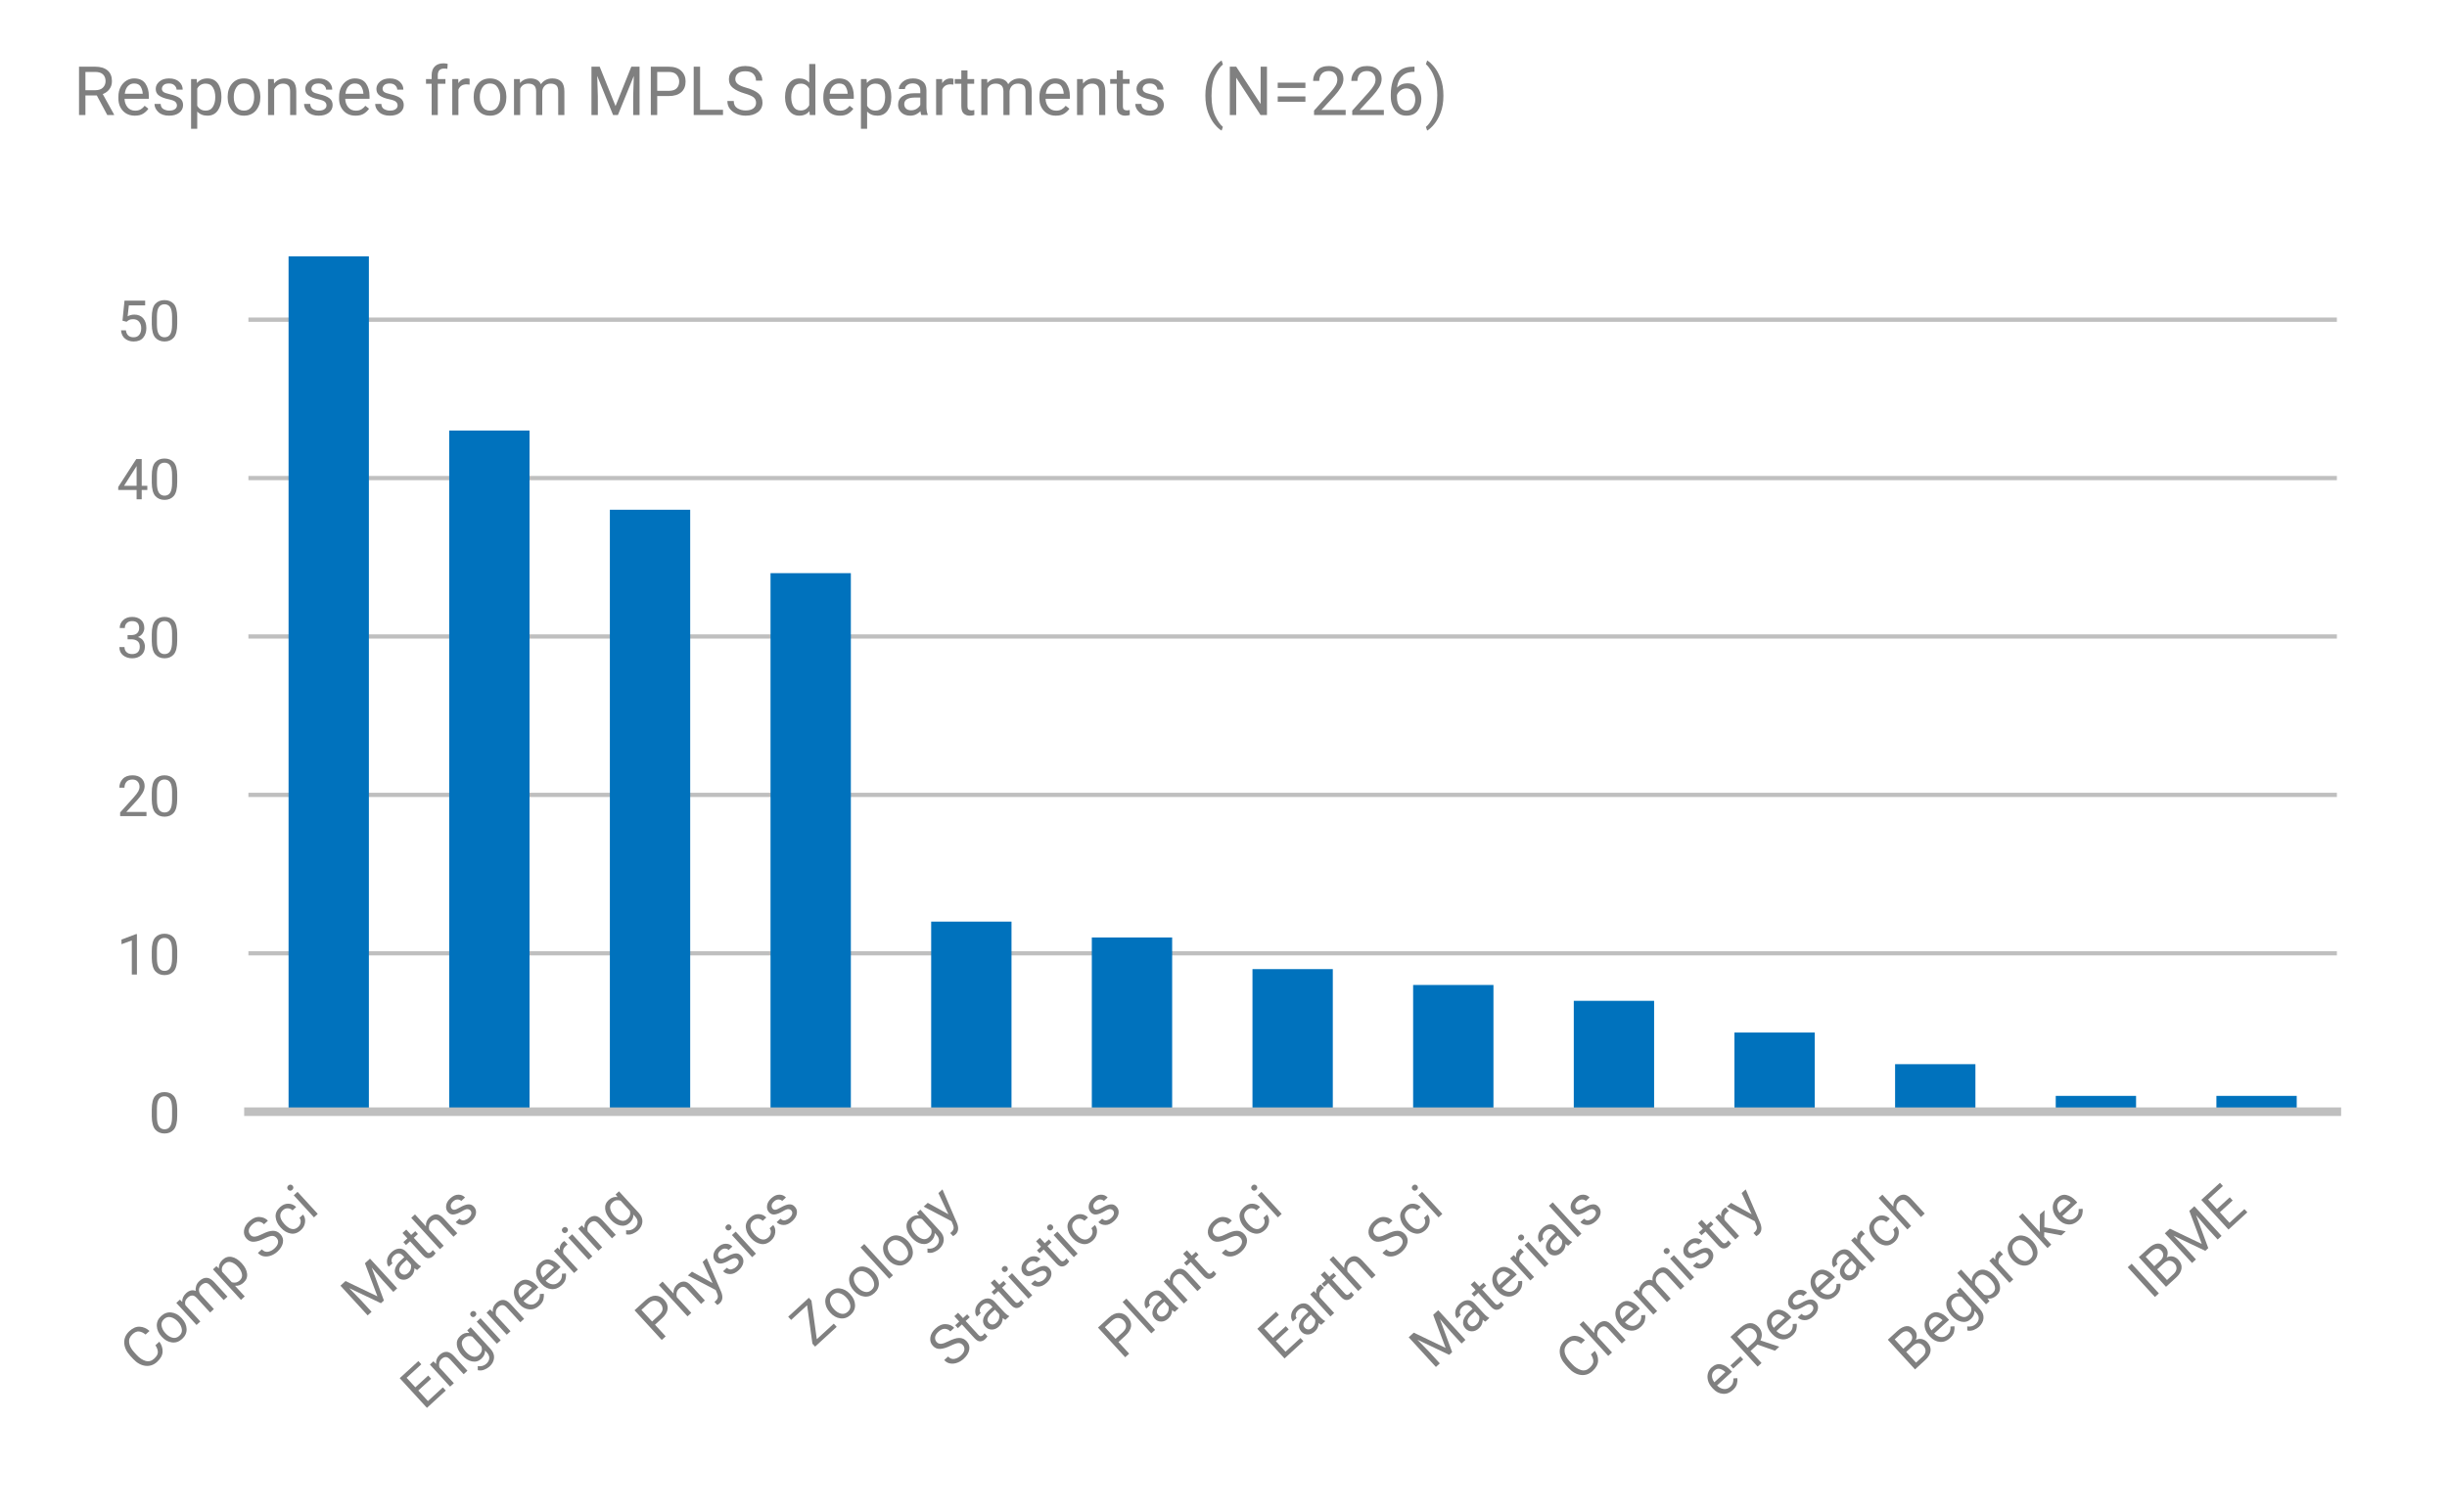 <?xml version="1.0" encoding="utf-8" standalone="no"?>
<!DOCTYPE svg PUBLIC "-//W3C//DTD SVG 1.1//EN"
  "http://www.w3.org/Graphics/SVG/1.1/DTD/svg11.dtd">
<!-- Created with matplotlib (https://matplotlib.org/) -->
<svg height="266.996pt" version="1.1" viewBox="0 0 432 266.996" width="432pt" xmlns="http://www.w3.org/2000/svg" xmlns:xlink="http://www.w3.org/1999/xlink">
 <defs>
  <style type="text/css">
*{stroke-linecap:butt;stroke-linejoin:round;}
  </style>
 </defs>
 <g id="figure_1">
  <g id="patch_1">
   <path d="M 0 266.996 
L 432 266.996 
L 432 0 
L 0 0 
z
" style="fill:#ffffff;"/>
  </g>
  <g id="axes_1">
   <g id="patch_2">
    <path d="M 43.854 196.295 
L 412.56 196.295 
L 412.56 45.26 
L 43.854 45.26 
z
" style="fill:#ffffff;"/>
   </g>
   <g id="matplotlib.axis_1">
    <g id="xtick_1">
     <g id="line2d_1"/>
     <g id="text_1">
      <!-- Comp Sci -->
      <defs>
       <path d="M 51.172 22.609 
L 60.547 22.609 
Q 59.469 12.5 52.922 5.75 
Q 46.391 -0.984 33.594 -0.984 
Q 21.188 -0.984 13.594 7.875 
Q 6 16.75 5.859 31.453 
L 5.859 39.062 
Q 5.859 54 13.547 63.031 
Q 21.234 72.078 34.422 72.078 
Q 46.484 72.078 52.969 65.438 
Q 59.469 58.797 60.547 48.297 
L 51.172 48.297 
Q 50.094 55.719 46.375 60.031 
Q 42.672 64.359 34.422 64.359 
Q 25 64.359 20.109 57.422 
Q 15.234 50.484 15.234 39.156 
L 15.234 31.984 
Q 15.234 21.484 19.672 14.078 
Q 24.125 6.688 33.594 6.688 
Q 42.578 6.688 46.266 10.891 
Q 49.953 15.094 51.172 22.609 
z
" id="Roboto-Regular-67"/>
       <path d="M 4.5 26.953 
Q 4.5 38.422 10.938 46.109 
Q 17.391 53.812 28.469 53.812 
Q 39.547 53.812 45.984 46.266 
Q 52.438 38.719 52.594 27.438 
L 52.594 25.828 
Q 52.594 14.359 46.125 6.688 
Q 39.656 -0.984 28.562 -0.984 
Q 17.438 -0.984 10.969 6.688 
Q 4.5 14.359 4.5 25.828 
z
M 13.531 25.828 
Q 13.531 17.969 17.266 12.203 
Q 21 6.453 28.562 6.453 
Q 35.938 6.453 39.688 12.141 
Q 43.453 17.828 43.5 25.688 
L 43.5 26.953 
Q 43.5 34.719 39.734 40.547 
Q 35.984 46.391 28.469 46.391 
Q 21 46.391 17.266 40.547 
Q 13.531 34.719 13.531 26.953 
z
" id="Roboto-Regular-111"/>
       <path d="M 28.031 46.188 
Q 19.141 46.188 15.875 38.719 
L 15.875 0 
L 6.781 0 
L 6.781 52.828 
L 15.375 52.828 
L 15.625 47.078 
Q 21.344 53.812 31.25 53.812 
Q 36.328 53.812 40.297 51.781 
Q 44.281 49.75 46.391 45.312 
Q 49.031 49.125 53.25 51.469 
Q 57.469 53.812 63.188 53.812 
Q 71.688 53.812 76.297 49.266 
Q 80.906 44.734 80.906 34.719 
L 80.906 0 
L 71.828 0 
L 71.828 34.812 
Q 71.828 41.453 68.766 43.812 
Q 65.719 46.188 60.547 46.188 
Q 55.078 46.188 51.953 42.938 
Q 48.828 39.703 48.344 35.062 
L 48.344 0 
L 39.312 0 
L 39.312 34.766 
Q 39.312 40.969 36.234 43.578 
Q 33.156 46.188 28.031 46.188 
z
" id="Roboto-Regular-109"/>
       <path d="M 31 -0.984 
Q 21.484 -0.984 15.922 5.125 
L 15.922 -20.312 
L 6.844 -20.312 
L 6.844 52.828 
L 15.141 52.828 
L 15.578 47.016 
Q 21.141 53.812 30.859 53.812 
Q 40.875 53.812 46.188 46.391 
Q 51.516 38.969 51.516 26.859 
L 51.516 25.828 
Q 51.516 14.266 46.172 6.641 
Q 40.828 -0.984 31 -0.984 
z
M 28.219 46.188 
Q 20.016 46.188 15.922 38.922 
L 15.922 13.625 
Q 20.062 6.453 28.328 6.453 
Q 35.641 6.453 39.031 12.203 
Q 42.438 17.969 42.438 25.828 
L 42.438 26.859 
Q 42.438 34.719 39.031 40.453 
Q 35.641 46.188 28.219 46.188 
z
" id="Roboto-Regular-112"/>
       <path id="Roboto-Regular-32"/>
       <path d="M 46.141 17.969 
Q 46.141 22.859 42.844 25.781 
Q 39.547 28.719 29 31.812 
Q 18.453 34.906 12.328 39.719 
Q 6.203 44.531 6.203 52.734 
Q 6.203 61.031 12.812 66.547 
Q 19.438 72.078 30.375 72.078 
Q 42.391 72.078 48.906 65.484 
Q 55.422 58.891 55.422 50.594 
L 46.047 50.594 
Q 46.047 56.547 42.188 60.453 
Q 38.328 64.359 30.375 64.359 
Q 22.859 64.359 19.234 61.062 
Q 15.625 57.766 15.625 52.828 
Q 15.625 48.391 19.453 45.438 
Q 23.297 42.484 31.938 40.047 
Q 44.281 36.578 49.938 31.469 
Q 55.609 26.375 55.609 18.062 
Q 55.609 9.375 48.828 4.188 
Q 42.047 -0.984 30.812 -0.984 
Q 24.266 -0.984 18.094 1.453 
Q 11.922 3.906 7.938 8.719 
Q 3.953 13.531 3.953 20.609 
L 13.328 20.609 
Q 13.328 13.328 18.641 10 
Q 23.969 6.688 30.812 6.688 
Q 38.188 6.688 42.156 9.734 
Q 46.141 12.797 46.141 17.969 
z
" id="Roboto-Regular-83"/>
       <path d="M 28.031 6.453 
Q 32.859 6.453 36.5 9.328 
Q 40.141 12.203 40.484 16.703 
L 49.078 16.703 
Q 48.734 9.625 42.578 4.312 
Q 36.422 -0.984 28.031 -0.984 
Q 16.109 -0.984 10.328 6.875 
Q 4.547 14.75 4.547 25.391 
L 4.547 27.438 
Q 4.547 38.094 10.328 45.953 
Q 16.109 53.812 28.031 53.812 
Q 37.312 53.812 43.016 48.312 
Q 48.734 42.828 49.078 34.672 
L 40.484 34.672 
Q 40.141 39.547 36.797 42.969 
Q 33.453 46.391 28.031 46.391 
Q 22.469 46.391 19.312 43.547 
Q 16.156 40.719 14.859 36.375 
Q 13.578 32.031 13.578 27.438 
L 13.578 25.391 
Q 13.578 20.75 14.844 16.406 
Q 16.109 12.062 19.25 9.25 
Q 22.406 6.453 28.031 6.453 
z
" id="Roboto-Regular-99"/>
       <path d="M 6.938 66.844 
Q 6.938 69.047 8.281 70.562 
Q 9.625 72.078 12.25 72.078 
Q 14.844 72.078 16.234 70.562 
Q 17.625 69.047 17.625 66.844 
Q 17.625 64.75 16.234 63.25 
Q 14.844 61.766 12.25 61.766 
Q 9.625 61.766 8.281 63.25 
Q 6.938 64.75 6.938 66.844 
z
M 16.703 52.828 
L 16.703 0 
L 7.625 0 
L 7.625 52.828 
z
" id="Roboto-Regular-105"/>
      </defs>
      <g style="fill:#808080;" transform="translate(25.193 242.661)rotate(-42.5)scale(0.1 -0.1)">
       <use xlink:href="#Roboto-Regular-67"/>
       <use x="65.088" xlink:href="#Roboto-Regular-111"/>
       <use x="122.119" xlink:href="#Roboto-Regular-109"/>
       <use x="209.814" xlink:href="#Roboto-Regular-112"/>
       <use x="265.967" xlink:href="#Roboto-Regular-32"/>
       <use x="290.771" xlink:href="#Roboto-Regular-83"/>
       <use x="350.146" xlink:href="#Roboto-Regular-99"/>
       <use x="402.49" xlink:href="#Roboto-Regular-105"/>
      </g>
     </g>
    </g>
    <g id="xtick_2">
     <g id="line2d_2"/>
     <g id="text_2">
      <!-- Maths -->
      <defs>
       <path d="M 43.656 13.141 
L 66.891 71.094 
L 79 71.094 
L 79 0 
L 69.625 0 
L 69.625 27.734 
L 70.562 57.469 
L 47.172 0 
L 40.047 0 
L 16.703 57.562 
L 17.625 27.734 
L 17.625 0 
L 8.25 0 
L 8.25 71.094 
L 20.359 71.094 
z
" id="Roboto-Regular-77"/>
       <path d="M 39.5 0 
Q 38.625 1.906 38.234 5.562 
Q 35.688 2.875 31.875 0.938 
Q 28.078 -0.984 23.188 -0.984 
Q 15.094 -0.984 10.203 3.562 
Q 5.328 8.109 5.328 14.703 
Q 5.328 23.188 11.766 27.609 
Q 18.219 32.031 29.109 32.031 
L 38.031 32.031 
L 38.031 36.234 
Q 38.031 40.922 35.219 43.719 
Q 32.422 46.531 26.906 46.531 
Q 21.781 46.531 18.625 44.016 
Q 15.484 41.5 15.484 38.188 
L 6.453 38.188 
Q 6.453 43.844 12.156 48.828 
Q 17.875 53.812 27.438 53.812 
Q 36.031 53.812 41.547 49.406 
Q 47.078 45.016 47.078 36.141 
L 47.078 12.406 
Q 47.078 5.078 48.922 0.781 
L 48.922 0 
z
M 24.516 6.938 
Q 29.391 6.938 32.984 9.375 
Q 36.578 11.812 38.031 14.797 
L 38.031 25.688 
L 29.641 25.688 
Q 14.406 25.391 14.406 15.922 
Q 14.406 12.156 16.938 9.547 
Q 19.484 6.938 24.516 6.938 
z
" id="Roboto-Regular-97"/>
       <path d="M 29.25 0 
Q 26.172 -0.984 22.266 -0.984 
Q 17.234 -0.984 13.672 2.094 
Q 10.109 5.172 10.109 13.141 
L 10.109 45.906 
L 0.438 45.906 
L 0.438 52.828 
L 10.109 52.828 
L 10.109 65.672 
L 19.141 65.672 
L 19.141 52.828 
L 29 52.828 
L 29 45.906 
L 19.141 45.906 
L 19.141 13.094 
Q 19.141 9.031 20.891 7.906 
Q 22.656 6.781 24.953 6.781 
Q 26.656 6.781 29.203 7.375 
z
" id="Roboto-Regular-116"/>
       <path d="M 28.812 46.188 
Q 24.469 46.188 21.141 43.844 
Q 17.828 41.5 15.922 37.75 
L 15.922 0 
L 6.891 0 
L 6.891 75 
L 15.922 75 
L 15.922 46.531 
Q 21.922 53.812 31.5 53.812 
Q 39.266 53.812 43.828 49.469 
Q 48.391 45.125 48.438 34.859 
L 48.438 0 
L 39.359 0 
L 39.359 34.719 
Q 39.359 40.922 36.641 43.547 
Q 33.938 46.188 28.812 46.188 
z
" id="Roboto-Regular-104"/>
       <path d="M 37.641 14.016 
Q 37.641 16.891 35.516 19.203 
Q 33.406 21.531 25.734 23.094 
Q 16.891 24.906 11.672 28.344 
Q 6.453 31.781 6.453 38.375 
Q 6.453 44.625 11.797 49.219 
Q 17.141 53.812 26.031 53.812 
Q 35.5 53.812 40.812 48.969 
Q 46.141 44.141 46.141 37.312 
L 37.109 37.312 
Q 37.109 40.578 34.219 43.484 
Q 31.344 46.391 26.031 46.391 
Q 20.406 46.391 17.969 43.938 
Q 15.531 41.5 15.531 38.625 
Q 15.531 35.75 17.797 33.953 
Q 20.062 32.172 27.438 30.516 
Q 37.156 28.328 41.922 24.75 
Q 46.688 21.188 46.688 14.703 
Q 46.688 7.719 41.094 3.359 
Q 35.5 -0.984 26.266 -0.984 
Q 15.766 -0.984 10.203 4.391 
Q 4.641 9.766 4.641 16.312 
L 13.719 16.312 
Q 14.016 10.688 18.047 8.562 
Q 22.078 6.453 26.266 6.453 
Q 31.781 6.453 34.703 8.594 
Q 37.641 10.75 37.641 14.016 
z
" id="Roboto-Regular-115"/>
      </defs>
      <g style="fill:#808080;" transform="translate(64.299 232.816)rotate(-42.5)scale(0.1 -0.1)">
       <use xlink:href="#Roboto-Regular-77"/>
       <use x="87.305" xlink:href="#Roboto-Regular-97"/>
       <use x="141.699" xlink:href="#Roboto-Regular-116"/>
       <use x="174.414" xlink:href="#Roboto-Regular-104"/>
       <use x="229.492" xlink:href="#Roboto-Regular-115"/>
      </g>
     </g>
    </g>
    <g id="xtick_3">
     <g id="line2d_3"/>
     <g id="text_3">
      <!-- Engineering -->
      <defs>
       <path d="M 8.25 0 
L 8.25 71.094 
L 52.938 71.094 
L 52.938 63.375 
L 17.672 63.375 
L 17.672 40.531 
L 48.438 40.531 
L 48.438 32.859 
L 17.672 32.859 
L 17.672 7.672 
L 53.422 7.672 
L 53.422 0 
z
" id="Roboto-Regular-69"/>
       <path d="M 28.812 46.188 
Q 24.469 46.188 21.141 43.844 
Q 17.828 41.5 15.922 37.75 
L 15.922 0 
L 6.891 0 
L 6.891 52.828 
L 15.438 52.828 
L 15.719 46.234 
Q 21.734 53.812 31.5 53.812 
Q 39.266 53.812 43.828 49.469 
Q 48.391 45.125 48.438 34.859 
L 48.438 0 
L 39.359 0 
L 39.359 34.719 
Q 39.359 40.922 36.641 43.547 
Q 33.938 46.188 28.812 46.188 
z
" id="Roboto-Regular-110"/>
       <path d="M 26.953 -20.844 
Q 22.859 -20.844 16.891 -18.844 
Q 10.938 -16.844 7.375 -11.672 
L 12.109 -6.297 
Q 17.969 -13.422 26.266 -13.422 
Q 32.672 -13.422 36.469 -9.828 
Q 40.281 -6.25 40.281 0.688 
L 40.281 5.328 
Q 34.906 -0.984 25.484 -0.984 
Q 15.969 -0.984 10.344 6.641 
Q 4.734 14.266 4.734 25.828 
L 4.734 26.859 
Q 4.734 38.969 10.328 46.391 
Q 15.922 53.812 25.594 53.812 
Q 35.297 53.812 40.672 46.969 
L 41.109 52.828 
L 49.312 52.828 
L 49.312 1.125 
Q 49.312 -9.375 43.062 -15.109 
Q 36.812 -20.844 26.953 -20.844 
z
M 13.766 25.828 
Q 13.766 17.969 17.062 12.328 
Q 20.359 6.688 27.688 6.688 
Q 36.281 6.688 40.281 14.5 
L 40.281 38.578 
Q 38.578 41.844 35.547 44.016 
Q 32.516 46.188 27.781 46.188 
Q 20.406 46.188 17.078 40.453 
Q 13.766 34.719 13.766 26.859 
z
" id="Roboto-Regular-103"/>
       <path d="M 48.688 9.234 
Q 46.094 5.328 41.359 2.172 
Q 36.625 -0.984 28.812 -0.984 
Q 17.781 -0.984 11.156 6.188 
Q 4.547 13.375 4.547 24.562 
L 4.547 26.609 
Q 4.547 35.25 7.844 41.328 
Q 11.141 47.406 16.406 50.609 
Q 21.688 53.812 27.641 53.812 
Q 38.969 53.812 44.156 46.406 
Q 49.359 39.016 49.359 27.938 
L 49.359 23.875 
L 13.625 23.875 
Q 13.812 16.609 17.938 11.5 
Q 22.078 6.391 29.297 6.391 
Q 34.078 6.391 37.391 8.344 
Q 40.719 10.297 43.219 13.578 
z
M 27.641 46.391 
Q 22.266 46.391 18.547 42.484 
Q 14.844 38.578 13.922 31.25 
L 40.328 31.25 
L 40.328 31.938 
Q 39.984 37.203 37.281 41.797 
Q 34.578 46.391 27.641 46.391 
z
" id="Roboto-Regular-101"/>
       <path d="M 27.984 45.125 
Q 19.141 45.125 15.922 37.5 
L 15.922 0 
L 6.891 0 
L 6.891 52.828 
L 15.672 52.828 
L 15.875 46.781 
Q 20.219 53.812 28.422 53.812 
Q 30.953 53.812 32.422 53.125 
L 32.375 44.734 
Q 30.375 45.125 27.984 45.125 
z
" id="Roboto-Regular-114"/>
      </defs>
      <g style="fill:#808080;" transform="translate(74.762 249.145)rotate(-42.5)scale(0.1 -0.1)">
       <use xlink:href="#Roboto-Regular-69"/>
       <use x="56.836" xlink:href="#Roboto-Regular-110"/>
       <use x="112.061" xlink:href="#Roboto-Regular-103"/>
       <use x="168.213" xlink:href="#Roboto-Regular-105"/>
       <use x="192.529" xlink:href="#Roboto-Regular-110"/>
       <use x="247.754" xlink:href="#Roboto-Regular-101"/>
       <use x="300.781" xlink:href="#Roboto-Regular-101"/>
       <use x="353.809" xlink:href="#Roboto-Regular-114"/>
       <use x="387.695" xlink:href="#Roboto-Regular-105"/>
       <use x="412.012" xlink:href="#Roboto-Regular-110"/>
       <use x="467.236" xlink:href="#Roboto-Regular-103"/>
      </g>
     </g>
    </g>
    <g id="xtick_4">
     <g id="line2d_4"/>
     <g id="text_4">
      <!-- Physics -->
      <defs>
       <path d="M 17.672 27.875 
L 17.672 0 
L 8.25 0 
L 8.25 71.094 
L 34.469 71.094 
Q 46.578 71.094 53 64.984 
Q 59.422 58.891 59.422 49.422 
Q 59.422 39.109 53 33.484 
Q 46.578 27.875 34.469 27.875 
z
M 17.672 63.375 
L 17.672 35.547 
L 34.469 35.547 
Q 42.781 35.547 46.391 39.406 
Q 50 43.266 50 49.312 
Q 50 54.781 46.391 59.078 
Q 42.781 63.375 34.469 63.375 
z
" id="Roboto-Regular-80"/>
       <path d="M 24.906 -8.156 
Q 20.219 -20.562 10.75 -21.297 
L 9.234 -21.344 
Q 6.344 -21.344 4.156 -20.562 
L 4.109 -13.234 
L 6.547 -13.422 
Q 11.141 -13.422 13.719 -11.547 
Q 16.312 -9.672 17.969 -4.781 
L 19.922 0.594 
L 1.078 52.828 
L 10.938 52.828 
L 24.172 13.281 
L 36.422 52.828 
L 46.094 52.828 
z
" id="Roboto-Regular-121"/>
      </defs>
      <g style="fill:#808080;" transform="translate(116.216 237.157)rotate(-42.5)scale(0.1 -0.1)">
       <use xlink:href="#Roboto-Regular-80"/>
       <use x="63.086" xlink:href="#Roboto-Regular-104"/>
       <use x="118.164" xlink:href="#Roboto-Regular-121"/>
       <use x="165.479" xlink:href="#Roboto-Regular-115"/>
       <use x="217.09" xlink:href="#Roboto-Regular-105"/>
       <use x="241.406" xlink:href="#Roboto-Regular-99"/>
       <use x="293.75" xlink:href="#Roboto-Regular-115"/>
      </g>
     </g>
    </g>
    <g id="xtick_5">
     <g id="line2d_5"/>
     <g id="text_5">
      <!-- Zoology -->
      <defs>
       <path d="M 4.891 63.375 
L 4.891 71.094 
L 54.391 71.094 
L 54.391 64.266 
L 15.328 7.672 
L 55.953 7.672 
L 55.953 0 
L 4.25 0 
L 4.25 7.031 
L 43.219 63.375 
z
" id="Roboto-Regular-90"/>
       <path d="M 16.703 75 
L 16.703 0 
L 7.625 0 
L 7.625 75 
z
" id="Roboto-Regular-108"/>
      </defs>
      <g style="fill:#808080;" transform="translate(143.589 238.064)rotate(-42.5)scale(0.1 -0.1)">
       <use xlink:href="#Roboto-Regular-90"/>
       <use x="59.912" xlink:href="#Roboto-Regular-111"/>
       <use x="116.943" xlink:href="#Roboto-Regular-111"/>
       <use x="173.975" xlink:href="#Roboto-Regular-108"/>
       <use x="198.291" xlink:href="#Roboto-Regular-111"/>
       <use x="255.322" xlink:href="#Roboto-Regular-103"/>
       <use x="311.475" xlink:href="#Roboto-Regular-121"/>
      </g>
     </g>
    </g>
    <g id="xtick_6">
     <g id="line2d_6"/>
     <g id="text_6">
      <!-- Statistics -->
      <g style="fill:#808080;" transform="translate(167.794 241.937)rotate(-42.5)scale(0.1 -0.1)">
       <use xlink:href="#Roboto-Regular-83"/>
       <use x="59.375" xlink:href="#Roboto-Regular-116"/>
       <use x="92.09" xlink:href="#Roboto-Regular-97"/>
       <use x="146.484" xlink:href="#Roboto-Regular-116"/>
       <use x="179.199" xlink:href="#Roboto-Regular-105"/>
       <use x="203.516" xlink:href="#Roboto-Regular-115"/>
       <use x="255.127" xlink:href="#Roboto-Regular-116"/>
       <use x="287.842" xlink:href="#Roboto-Regular-105"/>
       <use x="312.158" xlink:href="#Roboto-Regular-99"/>
       <use x="364.502" xlink:href="#Roboto-Regular-115"/>
      </g>
     </g>
    </g>
    <g id="xtick_7">
     <g id="line2d_7"/>
     <g id="text_7">
      <!-- Plant Sci -->
      <g style="fill:#808080;" transform="translate(198.038 240.212)rotate(-42.5)scale(0.1 -0.1)">
       <use xlink:href="#Roboto-Regular-80"/>
       <use x="63.086" xlink:href="#Roboto-Regular-108"/>
       <use x="87.402" xlink:href="#Roboto-Regular-97"/>
       <use x="141.797" xlink:href="#Roboto-Regular-110"/>
       <use x="197.021" xlink:href="#Roboto-Regular-116"/>
       <use x="229.736" xlink:href="#Roboto-Regular-32"/>
       <use x="254.541" xlink:href="#Roboto-Regular-83"/>
       <use x="313.916" xlink:href="#Roboto-Regular-99"/>
       <use x="366.26" xlink:href="#Roboto-Regular-105"/>
      </g>
     </g>
    </g>
    <g id="xtick_8">
     <g id="line2d_8"/>
     <g id="text_8">
      <!-- Earth Sci -->
      <g style="fill:#808080;" transform="translate(226.165 240.427)rotate(-42.5)scale(0.1 -0.1)">
       <use xlink:href="#Roboto-Regular-69"/>
       <use x="56.836" xlink:href="#Roboto-Regular-97"/>
       <use x="111.23" xlink:href="#Roboto-Regular-114"/>
       <use x="145.117" xlink:href="#Roboto-Regular-116"/>
       <use x="177.832" xlink:href="#Roboto-Regular-104"/>
       <use x="232.91" xlink:href="#Roboto-Regular-32"/>
       <use x="257.715" xlink:href="#Roboto-Regular-83"/>
       <use x="317.09" xlink:href="#Roboto-Regular-99"/>
       <use x="369.434" xlink:href="#Roboto-Regular-105"/>
      </g>
     </g>
    </g>
    <g id="xtick_9">
     <g id="line2d_9"/>
     <g id="text_9">
      <!-- Materials -->
      <g style="fill:#808080;" transform="translate(252.89 241.927)rotate(-42.5)scale(0.1 -0.1)">
       <use xlink:href="#Roboto-Regular-77"/>
       <use x="87.305" xlink:href="#Roboto-Regular-97"/>
       <use x="141.699" xlink:href="#Roboto-Regular-116"/>
       <use x="174.414" xlink:href="#Roboto-Regular-101"/>
       <use x="227.441" xlink:href="#Roboto-Regular-114"/>
       <use x="261.328" xlink:href="#Roboto-Regular-105"/>
       <use x="285.645" xlink:href="#Roboto-Regular-97"/>
       <use x="340.039" xlink:href="#Roboto-Regular-108"/>
       <use x="364.355" xlink:href="#Roboto-Regular-115"/>
      </g>
     </g>
    </g>
    <g id="xtick_10">
     <g id="line2d_10"/>
     <g id="text_10">
      <!-- Chemistry -->
      <g style="fill:#808080;" transform="translate(278.618 244.277)rotate(-42.5)scale(0.1 -0.1)">
       <use xlink:href="#Roboto-Regular-67"/>
       <use x="65.088" xlink:href="#Roboto-Regular-104"/>
       <use x="120.166" xlink:href="#Roboto-Regular-101"/>
       <use x="173.193" xlink:href="#Roboto-Regular-109"/>
       <use x="260.889" xlink:href="#Roboto-Regular-105"/>
       <use x="285.205" xlink:href="#Roboto-Regular-115"/>
       <use x="336.816" xlink:href="#Roboto-Regular-116"/>
       <use x="369.531" xlink:href="#Roboto-Regular-114"/>
       <use x="403.418" xlink:href="#Roboto-Regular-121"/>
      </g>
     </g>
    </g>
    <g id="xtick_11">
     <g id="line2d_11"/>
     <g id="text_11">
      <!-- e-Research -->
      <defs>
       <path d="M 25.688 33.938 
L 25.688 26.516 
L 1.859 26.516 
L 1.859 33.938 
z
" id="Roboto-Regular-45"/>
       <path d="M 49.812 0 
L 34.375 28.812 
L 17.672 28.812 
L 17.672 0 
L 8.25 0 
L 8.25 71.094 
L 31.781 71.094 
Q 43.75 71.094 50.219 65.625 
Q 56.688 60.156 56.688 49.75 
Q 56.688 43.109 53.094 38.156 
Q 49.516 33.203 43.172 30.766 
L 59.859 0.594 
L 59.859 0 
z
M 17.672 63.375 
L 17.672 36.469 
L 32.078 36.469 
Q 39.656 36.469 43.484 40.344 
Q 47.312 44.234 47.312 49.75 
Q 47.312 55.906 43.625 59.641 
Q 39.938 63.375 31.781 63.375 
z
" id="Roboto-Regular-82"/>
      </defs>
      <g style="fill:#808080;" transform="translate(303.738 247.312)rotate(-42.5)scale(0.1 -0.1)">
       <use xlink:href="#Roboto-Regular-101"/>
       <use x="53.027" xlink:href="#Roboto-Regular-45"/>
       <use x="80.664" xlink:href="#Roboto-Regular-82"/>
       <use x="142.285" xlink:href="#Roboto-Regular-101"/>
       <use x="195.312" xlink:href="#Roboto-Regular-115"/>
       <use x="246.924" xlink:href="#Roboto-Regular-101"/>
       <use x="299.951" xlink:href="#Roboto-Regular-97"/>
       <use x="354.346" xlink:href="#Roboto-Regular-114"/>
       <use x="388.232" xlink:href="#Roboto-Regular-99"/>
       <use x="440.576" xlink:href="#Roboto-Regular-104"/>
      </g>
     </g>
    </g>
    <g id="xtick_12">
     <g id="line2d_12"/>
     <g id="text_12">
      <!-- Begbroke -->
      <defs>
       <path d="M 56.641 20.516 
Q 56.641 10.547 50.219 5.266 
Q 43.797 0 33.156 0 
L 8.25 0 
L 8.25 71.094 
L 31.547 71.094 
Q 42.484 71.094 48.609 66.578 
Q 54.734 62.062 54.734 52.156 
Q 54.734 47.219 51.922 43.375 
Q 49.125 39.547 44.234 37.453 
Q 50.25 35.797 53.438 31.156 
Q 56.641 26.516 56.641 20.516 
z
M 17.672 63.375 
L 17.672 40.828 
L 31.844 40.828 
Q 37.891 40.828 41.594 43.844 
Q 45.312 46.875 45.312 52.25 
Q 45.312 63.141 32.125 63.375 
z
M 47.266 20.406 
Q 47.266 26.375 44.016 29.812 
Q 40.766 33.25 33.594 33.25 
L 17.672 33.25 
L 17.672 7.672 
L 33.156 7.672 
Q 39.844 7.672 43.547 11.109 
Q 47.266 14.547 47.266 20.406 
z
" id="Roboto-Regular-66"/>
       <path d="M 51.609 25.828 
Q 51.609 14.266 46.234 6.641 
Q 40.875 -0.984 31.062 -0.984 
Q 21.047 -0.984 15.625 6.109 
L 15.141 0 
L 6.844 0 
L 6.844 75 
L 15.922 75 
L 15.922 47.125 
Q 21.297 53.812 30.953 53.812 
Q 40.922 53.812 46.266 46.391 
Q 51.609 38.969 51.609 26.859 
z
M 28.719 46.188 
Q 23.781 46.188 20.703 43.812 
Q 17.625 41.453 15.922 37.984 
L 15.922 14.984 
Q 17.672 11.469 20.797 9.078 
Q 23.922 6.688 28.812 6.688 
Q 36.141 6.688 39.328 12.328 
Q 42.531 17.969 42.531 25.828 
L 42.531 26.859 
Q 42.531 34.719 39.469 40.453 
Q 36.422 46.188 28.719 46.188 
z
" id="Roboto-Regular-98"/>
       <path d="M 39.984 0 
L 21.688 24.516 
L 15.969 18.609 
L 15.969 0 
L 6.891 0 
L 6.891 75 
L 15.969 75 
L 15.969 29.688 
L 20.797 35.453 
L 37.203 52.828 
L 48.25 52.828 
L 27.641 30.812 
L 50.641 0 
z
" id="Roboto-Regular-107"/>
      </defs>
      <g style="fill:#808080;" transform="translate(337.474 242.355)rotate(-42.5)scale(0.1 -0.1)">
       <use xlink:href="#Roboto-Regular-66"/>
       <use x="62.305" xlink:href="#Roboto-Regular-101"/>
       <use x="115.332" xlink:href="#Roboto-Regular-103"/>
       <use x="171.484" xlink:href="#Roboto-Regular-98"/>
       <use x="227.637" xlink:href="#Roboto-Regular-114"/>
       <use x="261.523" xlink:href="#Roboto-Regular-111"/>
       <use x="318.555" xlink:href="#Roboto-Regular-107"/>
       <use x="369.238" xlink:href="#Roboto-Regular-101"/>
      </g>
     </g>
    </g>
    <g id="xtick_13">
     <g id="line2d_13"/>
     <g id="text_13">
      <!-- IBME -->
      <defs>
       <path d="M 18.359 71.094 
L 18.359 0 
L 8.938 0 
L 8.938 71.094 
z
" id="Roboto-Regular-73"/>
      </defs>
      <g style="fill:#808080;" transform="translate(379.779 229.611)rotate(-42.5)scale(0.1 -0.1)">
       <use xlink:href="#Roboto-Regular-73"/>
       <use x="27.197" xlink:href="#Roboto-Regular-66"/>
       <use x="89.502" xlink:href="#Roboto-Regular-77"/>
       <use x="176.807" xlink:href="#Roboto-Regular-69"/>
      </g>
     </g>
    </g>
   </g>
   <g id="matplotlib.axis_2">
    <g id="ytick_1">
     <g id="line2d_14">
      <path clip-path="url(#pa70c5f4935)" d="M 43.854 196.295 
L 412.56 196.295 
" style="fill:none;stroke:#bfbfbf;stroke-linecap:square;stroke-width:0.75;"/>
     </g>
     <g id="line2d_15"/>
     <g id="text_14">
      <!-- 0 -->
      <defs>
       <path d="M 50.531 30.375 
Q 50.531 12.891 44.5 5.953 
Q 38.484 -0.984 28.125 -0.984 
Q 18.062 -0.984 11.938 5.75 
Q 5.812 12.5 5.609 29.25 
L 5.609 41.219 
Q 5.609 58.641 11.719 65.359 
Q 17.828 72.078 28.031 72.078 
Q 38.234 72.078 44.281 65.547 
Q 50.344 59.031 50.531 42.328 
z
M 41.453 42.719 
Q 41.453 54.734 38.031 59.719 
Q 34.625 64.703 28.031 64.703 
Q 21.688 64.703 18.234 59.859 
Q 14.797 55.031 14.703 43.406 
L 14.703 28.906 
Q 14.703 17 18.188 11.719 
Q 21.688 6.453 28.125 6.453 
Q 34.719 6.453 38.062 11.641 
Q 41.406 16.844 41.453 28.516 
z
" id="Roboto-Regular-48"/>
      </defs>
      <g style="fill:#808080;" transform="translate(26.233 200.045)scale(0.1 -0.1)">
       <use xlink:href="#Roboto-Regular-48"/>
      </g>
     </g>
    </g>
    <g id="ytick_2">
     <g id="line2d_16">
      <path clip-path="url(#pa70c5f4935)" d="M 43.854 168.326 
L 412.56 168.326 
" style="fill:none;stroke:#bfbfbf;stroke-linecap:square;stroke-width:0.75;"/>
     </g>
     <g id="line2d_17"/>
     <g id="text_15">
      <!-- 10 -->
      <defs>
       <path d="M 35.594 71.484 
L 35.594 0 
L 26.562 0 
L 26.562 60.203 
L 8.344 53.562 
L 8.344 61.719 
L 34.188 71.484 
z
" id="Roboto-Regular-49"/>
      </defs>
      <g style="fill:#808080;" transform="translate(20.613 172.076)scale(0.1 -0.1)">
       <use xlink:href="#Roboto-Regular-49"/>
       <use x="56.201" xlink:href="#Roboto-Regular-48"/>
      </g>
     </g>
    </g>
    <g id="ytick_3">
     <g id="line2d_18">
      <path clip-path="url(#pa70c5f4935)" d="M 43.854 140.356 
L 412.56 140.356 
" style="fill:none;stroke:#bfbfbf;stroke-linecap:square;stroke-width:0.75;"/>
     </g>
     <g id="line2d_19"/>
     <g id="text_16">
      <!-- 20 -->
      <defs>
       <path d="M 52.484 7.422 
L 52.484 0 
L 5.953 0 
L 5.953 6.5 
L 30.078 33.344 
Q 36.031 40.094 38.109 44.047 
Q 40.188 48 40.188 52 
Q 40.188 57.234 36.938 60.938 
Q 33.688 64.656 27.781 64.656 
Q 20.656 64.656 17.141 60.594 
Q 13.625 56.547 13.625 50.203 
L 4.594 50.203 
Q 4.594 59.188 10.5 65.625 
Q 16.406 72.078 27.781 72.078 
Q 37.844 72.078 43.531 66.844 
Q 49.219 61.625 49.219 53.078 
Q 49.219 46.828 45.359 40.5 
Q 41.5 34.188 35.891 28.078 
L 16.844 7.422 
z
" id="Roboto-Regular-50"/>
      </defs>
      <g style="fill:#808080;" transform="translate(20.613 144.106)scale(0.1 -0.1)">
       <use xlink:href="#Roboto-Regular-50"/>
       <use x="56.201" xlink:href="#Roboto-Regular-48"/>
      </g>
     </g>
    </g>
    <g id="ytick_4">
     <g id="line2d_20">
      <path clip-path="url(#pa70c5f4935)" d="M 43.854 112.387 
L 412.56 112.387 
" style="fill:none;stroke:#bfbfbf;stroke-linecap:square;stroke-width:0.75;"/>
     </g>
     <g id="line2d_21"/>
     <g id="text_17">
      <!-- 30 -->
      <defs>
       <path d="M 19.094 32.562 
L 19.094 39.984 
L 25.734 39.984 
Q 32.719 40.047 36.125 43.5 
Q 39.547 46.969 39.547 52.156 
Q 39.547 64.656 27.156 64.656 
Q 21.391 64.656 17.828 61.359 
Q 14.266 58.062 14.266 52.484 
L 5.219 52.484 
Q 5.219 60.641 11.25 66.359 
Q 17.281 72.078 27.156 72.078 
Q 36.766 72.078 42.703 66.969 
Q 48.641 61.859 48.641 51.953 
Q 48.641 48 45.969 43.5 
Q 43.312 39.016 37.453 36.531 
Q 44.531 34.234 47.109 29.438 
Q 49.703 24.656 49.703 19.828 
Q 49.703 9.859 43.25 4.438 
Q 36.812 -0.984 27.203 -0.984 
Q 17.922 -0.984 11.281 4.172 
Q 4.641 9.328 4.641 18.797 
L 13.672 18.797 
Q 13.672 13.188 17.312 9.812 
Q 20.953 6.453 27.203 6.453 
Q 33.406 6.453 37.016 9.719 
Q 40.625 12.984 40.625 19.625 
Q 40.625 26.266 36.516 29.406 
Q 32.422 32.562 25.531 32.562 
z
" id="Roboto-Regular-51"/>
      </defs>
      <g style="fill:#808080;" transform="translate(20.613 116.137)scale(0.1 -0.1)">
       <use xlink:href="#Roboto-Regular-51"/>
       <use x="56.201" xlink:href="#Roboto-Regular-48"/>
      </g>
     </g>
    </g>
    <g id="ytick_5">
     <g id="line2d_22">
      <path clip-path="url(#pa70c5f4935)" d="M 43.854 84.417 
L 412.56 84.417 
" style="fill:none;stroke:#bfbfbf;stroke-linecap:square;stroke-width:0.75;"/>
     </g>
     <g id="line2d_23"/>
     <g id="text_18">
      <!-- 40 -->
      <defs>
       <path d="M 2.594 21.828 
L 34.422 71.094 
L 44.047 71.094 
L 44.047 23.922 
L 53.953 23.922 
L 53.953 16.5 
L 44.047 16.5 
L 44.047 0 
L 35.016 0 
L 35.016 16.5 
L 2.594 16.5 
z
M 12.844 23.922 
L 35.016 23.922 
L 35.016 58.844 
L 33.891 56.844 
z
" id="Roboto-Regular-52"/>
      </defs>
      <g style="fill:#808080;" transform="translate(20.613 88.167)scale(0.1 -0.1)">
       <use xlink:href="#Roboto-Regular-52"/>
       <use x="56.201" xlink:href="#Roboto-Regular-48"/>
      </g>
     </g>
    </g>
    <g id="ytick_6">
     <g id="line2d_24">
      <path clip-path="url(#pa70c5f4935)" d="M 43.854 56.448 
L 412.56 56.448 
" style="fill:none;stroke:#bfbfbf;stroke-linecap:square;stroke-width:0.75;"/>
     </g>
     <g id="line2d_25"/>
     <g id="text_19">
      <!-- 50 -->
      <defs>
       <path d="M 17.328 33.844 
L 10.109 35.688 
L 13.672 71.094 
L 50.141 71.094 
L 50.141 62.75 
L 21.344 62.75 
L 19.188 43.406 
Q 24.562 46.484 31.062 46.484 
Q 40.875 46.484 46.562 40.016 
Q 52.25 33.547 52.25 22.656 
Q 52.25 12.453 46.672 5.734 
Q 41.109 -0.984 29.734 -0.984 
Q 21.094 -0.984 14.797 3.875 
Q 8.5 8.734 7.516 18.703 
L 16.109 18.703 
Q 17.828 6.453 29.734 6.453 
Q 36.141 6.453 39.656 10.797 
Q 43.172 15.141 43.172 22.562 
Q 43.172 29.25 39.484 33.812 
Q 35.797 38.375 28.953 38.375 
Q 24.422 38.375 22.078 37.156 
Q 19.734 35.938 17.328 33.844 
z
" id="Roboto-Regular-53"/>
      </defs>
      <g style="fill:#808080;" transform="translate(20.613 60.198)scale(0.1 -0.1)">
       <use xlink:href="#Roboto-Regular-53"/>
       <use x="56.201" xlink:href="#Roboto-Regular-48"/>
      </g>
     </g>
    </g>
   </g>
   <g id="patch_3">
    <path clip-path="url(#pa70c5f4935)" d="M 50.944 196.295 
L 65.125 196.295 
L 65.125 45.26 
L 50.944 45.26 
z
" style="fill:#0072bd;"/>
   </g>
   <g id="patch_4">
    <path clip-path="url(#pa70c5f4935)" d="M 79.306 196.295 
L 93.487 196.295 
L 93.487 76.026 
L 79.306 76.026 
z
" style="fill:#0072bd;"/>
   </g>
   <g id="patch_5">
    <path clip-path="url(#pa70c5f4935)" d="M 107.668 196.295 
L 121.849 196.295 
L 121.849 90.011 
L 107.668 90.011 
z
" style="fill:#0072bd;"/>
   </g>
   <g id="patch_6">
    <path clip-path="url(#pa70c5f4935)" d="M 136.03 196.295 
L 150.211 196.295 
L 150.211 101.199 
L 136.03 101.199 
z
" style="fill:#0072bd;"/>
   </g>
   <g id="patch_7">
    <path clip-path="url(#pa70c5f4935)" d="M 164.392 196.295 
L 178.573 196.295 
L 178.573 162.732 
L 164.392 162.732 
z
" style="fill:#0072bd;"/>
   </g>
   <g id="patch_8">
    <path clip-path="url(#pa70c5f4935)" d="M 192.754 196.295 
L 206.935 196.295 
L 206.935 165.529 
L 192.754 165.529 
z
" style="fill:#0072bd;"/>
   </g>
   <g id="patch_9">
    <path clip-path="url(#pa70c5f4935)" d="M 221.116 196.295 
L 235.297 196.295 
L 235.297 171.123 
L 221.116 171.123 
z
" style="fill:#0072bd;"/>
   </g>
   <g id="patch_10">
    <path clip-path="url(#pa70c5f4935)" d="M 249.478 196.295 
L 263.659 196.295 
L 263.659 173.92 
L 249.478 173.92 
z
" style="fill:#0072bd;"/>
   </g>
   <g id="patch_11">
    <path clip-path="url(#pa70c5f4935)" d="M 277.84 196.295 
L 292.021 196.295 
L 292.021 176.717 
L 277.84 176.717 
z
" style="fill:#0072bd;"/>
   </g>
   <g id="patch_12">
    <path clip-path="url(#pa70c5f4935)" d="M 306.202 196.295 
L 320.383 196.295 
L 320.383 182.31 
L 306.202 182.31 
z
" style="fill:#0072bd;"/>
   </g>
   <g id="patch_13">
    <path clip-path="url(#pa70c5f4935)" d="M 334.564 196.295 
L 348.745 196.295 
L 348.745 187.904 
L 334.564 187.904 
z
" style="fill:#0072bd;"/>
   </g>
   <g id="patch_14">
    <path clip-path="url(#pa70c5f4935)" d="M 362.926 196.295 
L 377.107 196.295 
L 377.107 193.498 
L 362.926 193.498 
z
" style="fill:#0072bd;"/>
   </g>
   <g id="patch_15">
    <path clip-path="url(#pa70c5f4935)" d="M 391.288 196.295 
L 405.469 196.295 
L 405.469 193.498 
L 391.288 193.498 
z
" style="fill:#0072bd;"/>
   </g>
   <g id="patch_16">
    <path d="M 43.854 196.295 
L 412.56 196.295 
" style="fill:none;stroke:#bfbfbf;stroke-linecap:square;stroke-linejoin:miter;stroke-width:1.5;"/>
   </g>
   <g id="text_20">
    <!--   -->
    <g transform="translate(43.854 25.26)scale(0.12 -0.12)">
     <use xlink:href="#Roboto-Regular-32"/>
    </g>
   </g>
  </g>
  <g id="text_21">
   <!-- Responses from MPLS departments  (N=226) -->
   <defs>
    <path d="M 31.594 45.906 
L 20.359 45.906 
L 20.359 0 
L 11.328 0 
L 11.328 45.906 
L 2.984 45.906 
L 2.984 52.828 
L 11.328 52.828 
L 11.328 58.734 
Q 11.422 67.141 16.031 71.578 
Q 20.656 76.031 28.656 76.031 
Q 31.641 76.031 34.906 75.25 
L 34.422 67.875 
Q 32.375 68.312 29.547 68.312 
Q 20.516 68.312 20.359 58.688 
L 20.359 52.828 
L 31.594 52.828 
z
" id="Roboto-Regular-102"/>
    <path d="M 51.375 7.672 
L 51.375 0 
L 8.25 0 
L 8.25 71.094 
L 17.672 71.094 
L 17.672 7.672 
z
" id="Roboto-Regular-76"/>
    <path d="M 40.969 0 
L 40.531 5.672 
Q 35.109 -0.984 25.438 -0.984 
Q 16.156 -0.984 10.438 6.531 
Q 4.734 14.062 4.641 25.438 
L 4.641 26.859 
Q 4.641 38.969 10.375 46.391 
Q 16.109 53.812 25.531 53.812 
Q 34.859 53.812 40.188 47.562 
L 40.188 75 
L 49.266 75 
L 49.266 0 
z
M 13.719 25.828 
Q 13.719 17.969 17.031 12.328 
Q 20.359 6.688 27.688 6.688 
Q 36.078 6.688 40.188 14.359 
L 40.188 38.672 
Q 36.141 46.188 27.781 46.188 
Q 20.406 46.188 17.062 40.453 
Q 13.719 34.719 13.719 26.859 
z
" id="Roboto-Regular-100"/>
    <path d="M 6.547 28.906 
Q 6.547 43.062 10.594 53.656 
Q 14.656 64.266 20.219 70.953 
Q 25.781 77.641 30.422 80.219 
L 32.328 74.266 
Q 26.562 69.922 21.062 58.766 
Q 15.578 47.609 15.578 28.328 
Q 15.578 9.766 21.062 -1.516 
Q 26.562 -12.797 32.328 -17.484 
L 30.422 -22.953 
Q 25.781 -20.406 20.219 -13.719 
Q 14.656 -7.031 10.594 3.531 
Q 6.547 14.109 6.547 28.906 
z
" id="Roboto-Regular-40"/>
    <path d="M 62.938 71.094 
L 62.938 0 
L 53.469 0 
L 17.672 54.828 
L 17.672 0 
L 8.25 0 
L 8.25 71.094 
L 17.672 71.094 
L 53.609 16.109 
L 53.609 71.094 
z
" id="Roboto-Regular-78"/>
    <path d="M 48.141 47.609 
L 48.141 39.75 
L 7.422 39.75 
L 7.422 47.609 
z
M 48.141 27.344 
L 48.141 19.484 
L 7.422 19.484 
L 7.422 27.344 
z
" id="Roboto-Regular-61"/>
    <path d="M 51.422 23.188 
Q 51.422 13.094 45.781 6.047 
Q 40.141 -0.984 29.344 -0.984 
Q 21.688 -0.984 16.609 3.094 
Q 11.531 7.172 9.016 13.453 
Q 6.5 19.734 6.5 26.312 
L 6.5 30.562 
Q 6.5 40.578 9.297 49.906 
Q 12.109 59.234 19.484 65.203 
Q 26.859 71.188 40.578 71.188 
L 41.359 71.188 
L 41.359 63.531 
Q 31.891 63.531 26.641 60.203 
Q 21.391 56.891 18.828 51.594 
Q 16.266 46.297 15.719 40.234 
Q 21.391 46.625 31 46.625 
Q 38.094 46.625 42.609 43.203 
Q 47.125 39.797 49.266 34.391 
Q 51.422 29 51.422 23.188 
z
M 15.578 26.031 
Q 15.578 16.547 19.797 11.516 
Q 24.031 6.5 29.344 6.5 
Q 35.594 6.5 39.031 11.062 
Q 42.484 15.625 42.484 22.75 
Q 42.484 29.109 39.312 34.125 
Q 36.141 39.156 29.547 39.156 
Q 24.812 39.156 20.953 36.328 
Q 17.094 33.5 15.578 29.438 
z
" id="Roboto-Regular-54"/>
    <path d="M 27.688 28.422 
Q 27.688 14.156 23.625 3.562 
Q 19.578 -7.031 13.984 -13.719 
Q 8.406 -20.406 3.812 -22.953 
L 1.906 -17.484 
Q 7.625 -13.141 13.141 -1.703 
Q 18.656 9.719 18.656 29 
Q 18.656 41.359 15.922 50.562 
Q 13.188 59.766 9.281 65.812 
Q 5.375 71.875 1.906 74.703 
L 3.812 80.219 
Q 8.406 77.641 13.984 70.953 
Q 19.578 64.266 23.625 53.688 
Q 27.688 43.109 27.688 28.422 
z
" id="Roboto-Regular-41"/>
   </defs>
   <g style="fill:#808080;" transform="translate(12.96 20.306)scale(0.12 -0.12)">
    <use xlink:href="#Roboto-Regular-82"/>
    <use x="61.621" xlink:href="#Roboto-Regular-101"/>
    <use x="114.648" xlink:href="#Roboto-Regular-115"/>
    <use x="166.26" xlink:href="#Roboto-Regular-112"/>
    <use x="222.412" xlink:href="#Roboto-Regular-111"/>
    <use x="279.443" xlink:href="#Roboto-Regular-110"/>
    <use x="334.668" xlink:href="#Roboto-Regular-115"/>
    <use x="386.279" xlink:href="#Roboto-Regular-101"/>
    <use x="439.307" xlink:href="#Roboto-Regular-115"/>
    <use x="490.918" xlink:href="#Roboto-Regular-32"/>
    <use x="515.723" xlink:href="#Roboto-Regular-102"/>
    <use x="550.488" xlink:href="#Roboto-Regular-114"/>
    <use x="584.375" xlink:href="#Roboto-Regular-111"/>
    <use x="641.406" xlink:href="#Roboto-Regular-109"/>
    <use x="729.102" xlink:href="#Roboto-Regular-32"/>
    <use x="753.906" xlink:href="#Roboto-Regular-77"/>
    <use x="841.211" xlink:href="#Roboto-Regular-80"/>
    <use x="904.297" xlink:href="#Roboto-Regular-76"/>
    <use x="958.154" xlink:href="#Roboto-Regular-83"/>
    <use x="1017.529" xlink:href="#Roboto-Regular-32"/>
    <use x="1042.334" xlink:href="#Roboto-Regular-100"/>
    <use x="1098.73" xlink:href="#Roboto-Regular-101"/>
    <use x="1151.758" xlink:href="#Roboto-Regular-112"/>
    <use x="1207.91" xlink:href="#Roboto-Regular-97"/>
    <use x="1262.305" xlink:href="#Roboto-Regular-114"/>
    <use x="1296.191" xlink:href="#Roboto-Regular-116"/>
    <use x="1328.906" xlink:href="#Roboto-Regular-109"/>
    <use x="1416.602" xlink:href="#Roboto-Regular-101"/>
    <use x="1469.629" xlink:href="#Roboto-Regular-110"/>
    <use x="1524.854" xlink:href="#Roboto-Regular-116"/>
    <use x="1557.568" xlink:href="#Roboto-Regular-115"/>
    <use x="1609.18" xlink:href="#Roboto-Regular-32"/>
    <use x="1633.984" xlink:href="#Roboto-Regular-32"/>
    <use x="1658.789" xlink:href="#Roboto-Regular-40"/>
    <use x="1693.018" xlink:href="#Roboto-Regular-78"/>
    <use x="1764.355" xlink:href="#Roboto-Regular-61"/>
    <use x="1819.238" xlink:href="#Roboto-Regular-50"/>
    <use x="1875.439" xlink:href="#Roboto-Regular-50"/>
    <use x="1931.641" xlink:href="#Roboto-Regular-54"/>
    <use x="1987.842" xlink:href="#Roboto-Regular-41"/>
   </g>
  </g>
 </g>
 <defs>
  <clipPath id="pa70c5f4935">
   <rect height="151.035" width="368.706" x="43.854" y="45.26"/>
  </clipPath>
 </defs>
</svg>
